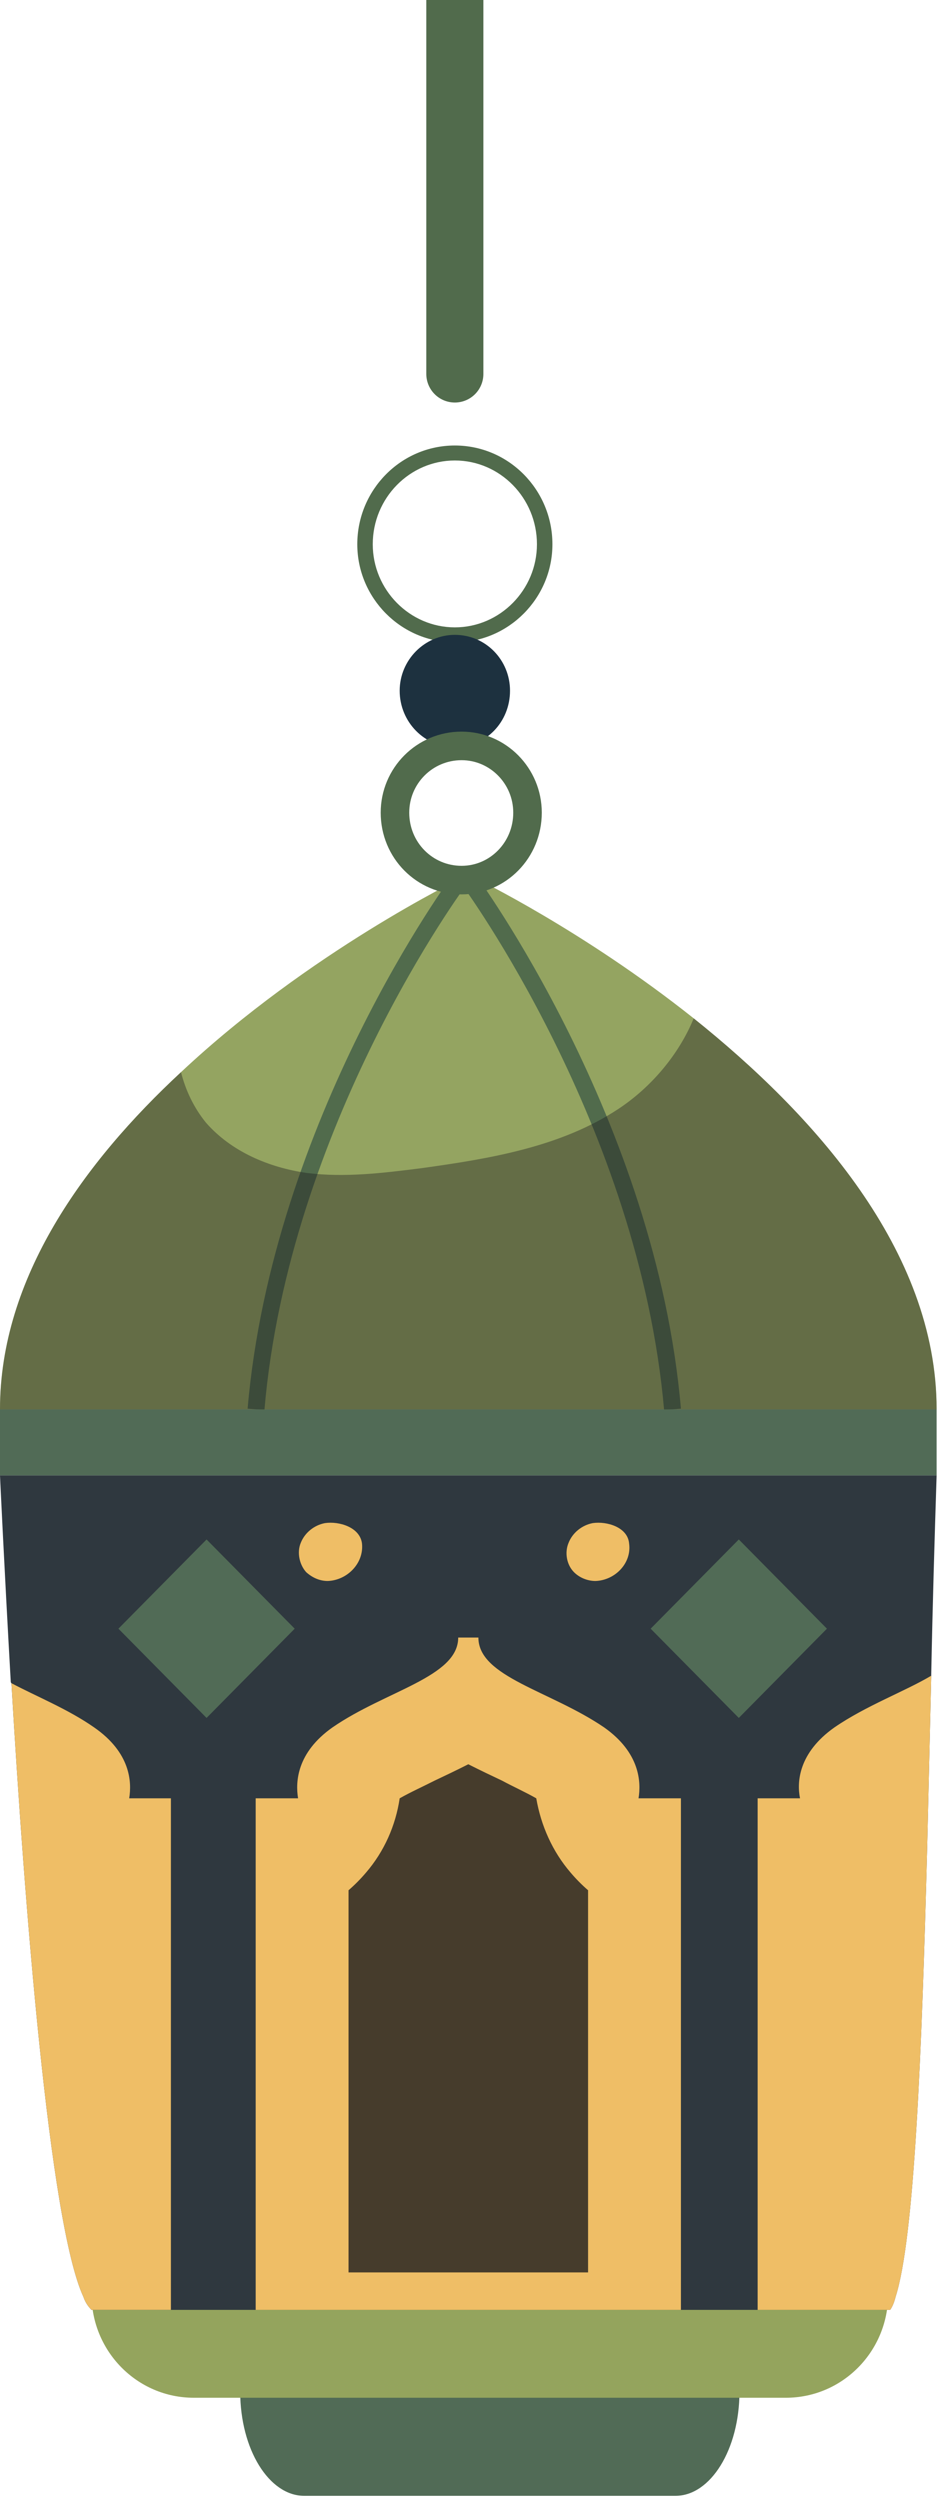 <svg width="66" height="175" viewBox="0 0 66 175" fill="none" xmlns="http://www.w3.org/2000/svg">
<g clip-path="url(#clip0_2172_74)">
<path fill-rule="evenodd" clip-rule="evenodd" d="M25.033 38.1C25.033 34.285 28.098 31.186 31.869 31.186C35.64 31.186 38.705 34.285 38.705 38.1C38.705 41.867 35.64 44.966 31.869 44.966C28.098 44.966 25.033 41.867 25.033 38.1ZM26.117 38.1C26.117 41.294 28.71 43.917 31.869 43.917C35.028 43.917 37.62 41.294 37.62 38.1C37.62 34.857 35.028 32.235 31.869 32.235C28.71 32.235 26.117 34.857 26.117 38.1Z" fill="#516B4C"/>
<path d="M28.003 48.352C28.003 50.545 29.747 52.309 31.869 52.309C34.037 52.309 35.734 50.545 35.734 48.352C35.734 46.206 34.037 44.441 31.869 44.441C29.747 44.441 28.003 46.206 28.003 48.352Z" fill="#1D313F"/>
<path d="M47.331 174.713H21.309C18.857 174.713 16.83 171.471 16.83 167.418V165.939H51.81V167.418C51.81 171.471 49.783 174.713 47.331 174.713Z" fill="#516B56"/>
<path d="M55.063 167.848H13.577C9.617 167.848 6.411 164.606 6.411 160.6V159.074H62.228V160.6C62.228 164.606 59.023 167.848 55.063 167.848Z" fill="#94A45D"/>
<path d="M65.623 98.657H0C0 89.454 5.893 81.348 12.681 75.054C21.686 66.614 32.246 61.512 32.246 61.512H33.377C33.377 61.512 40.873 65.136 48.604 71.287C56.949 77.963 65.623 87.499 65.623 98.657Z" fill="#94A461"/>
<path d="M65.623 103.284H0V98.658H65.623V103.284Z" fill="#516B56"/>
<path d="M65.623 103.283C65.481 107.67 65.34 112.391 65.246 117.207V117.302C65.151 121.308 65.057 125.313 64.963 129.271C64.586 143.719 64.067 156.689 62.747 160.79C62.653 161.171 62.527 161.473 62.37 161.696H6.411C6.223 161.505 5.987 161.219 5.846 160.79C3.441 155.592 1.697 133.086 0.801 117.827C0.77 117.795 0.754 117.763 0.754 117.731C0.283 109.434 0 103.283 0 103.283H65.623Z" fill="#2F383F"/>
<path d="M47.708 125.886V161.697H17.914V125.886H20.884C20.695 124.742 20.79 122.691 23.288 120.927C27.013 118.352 32.104 117.398 32.104 114.633H33.518C33.518 117.398 38.563 118.352 42.334 120.927C44.833 122.691 44.927 124.742 44.738 125.886H47.708Z" fill="#EFBE66"/>
<g style="mix-blend-mode:soft-light" opacity="0.8">
<path d="M24.42 159.074V132.323C24.86 131.942 25.268 131.529 25.646 131.084C26.919 129.605 27.72 127.794 28.003 125.886C28.757 125.457 29.606 125.076 30.454 124.646C31.161 124.313 31.963 123.931 32.811 123.502C33.66 123.931 34.461 124.313 35.169 124.646C35.97 125.076 36.819 125.457 37.573 125.886C37.903 127.794 38.704 129.605 39.977 131.084C40.354 131.529 40.763 131.942 41.203 132.323V159.074H24.42Z" fill="#1B1C1E"/>
</g>
<path d="M11.975 125.885V161.695H6.412C6.223 161.505 5.987 161.219 5.846 160.789C3.442 155.592 1.697 133.085 0.802 117.826C2.499 118.732 4.762 119.638 6.6 120.926C9.146 122.69 9.24 124.74 9.052 125.885H11.975Z" fill="#EFBE66"/>
<path d="M65.246 117.303C65.152 121.308 65.057 125.314 64.963 129.271C64.586 143.72 64.067 156.69 62.747 160.79C62.653 161.172 62.527 161.474 62.37 161.696H53.083V125.886H56.053C55.817 124.741 55.959 122.691 58.457 120.927C60.673 119.401 63.407 118.399 65.246 117.303Z" fill="#EFBE66"/>
<path d="M14.473 120.259L8.297 114.012L14.473 107.766L20.648 114.012L14.473 120.259Z" fill="#516B56"/>
<path d="M51.763 120.259L45.587 114.012L51.763 107.766L57.938 114.012L51.763 120.259Z" fill="#516B56"/>
<path d="M18.527 98.705L17.349 98.61C19.093 78.344 31.633 61.321 31.774 61.178L32.717 61.893C32.576 62.036 20.224 78.773 18.527 98.705Z" fill="#516B4C"/>
<path d="M46.53 98.705C44.786 78.773 32.434 62.036 32.34 61.893L33.283 61.178C33.377 61.321 45.964 78.344 47.708 98.61L46.53 98.705Z" fill="#516B4C"/>
<g style="mix-blend-mode:soft-light" opacity="0.4">
<path d="M65.623 98.658H0C0 89.455 5.893 81.348 12.681 75.054C13.011 76.342 13.577 77.534 14.426 78.583C16.217 80.633 18.857 81.73 21.497 82.111C24.184 82.445 26.871 82.111 29.511 81.778C34.32 81.11 39.27 80.299 43.324 77.629C45.634 76.103 47.567 73.814 48.604 71.287C56.949 77.963 65.623 87.5 65.623 98.658Z" fill="#1B1C1E"/>
</g>
<path d="M36.96 56.888C36.96 59.511 34.886 61.609 32.34 61.609C29.747 61.609 27.673 59.511 27.673 56.888C27.673 54.313 29.747 52.215 32.34 52.215C34.886 52.215 36.96 54.313 36.96 56.888Z" stroke="#516B4C" stroke-width="2" stroke-miterlimit="10"/>
<path d="M21.073 108.003C20.791 108.671 20.979 109.529 21.451 110.054C21.875 110.435 22.393 110.673 22.959 110.673C24.326 110.626 25.505 109.434 25.363 108.051C25.222 106.906 23.761 106.477 22.77 106.62C22.016 106.763 21.356 107.288 21.073 108.003Z" fill="#EFBE66"/>
<path d="M39.836 108.003C39.553 108.671 39.694 109.529 40.213 110.054C40.59 110.435 41.156 110.673 41.721 110.673C43.089 110.626 44.267 109.434 44.078 108.051C43.984 106.906 42.523 106.477 41.533 106.62C40.779 106.763 40.118 107.288 39.836 108.003Z" fill="#EFBE66"/>
<path d="M31.868 26.178V-1.336" stroke="#516B4C" stroke-width="4" stroke-linecap="round" stroke-linejoin="round"/>
</g>
<defs>
<clipPath id="clip0_2172_74">
<rect width="66" height="175" fill="white"/>
</clipPath>
</defs>
</svg>
